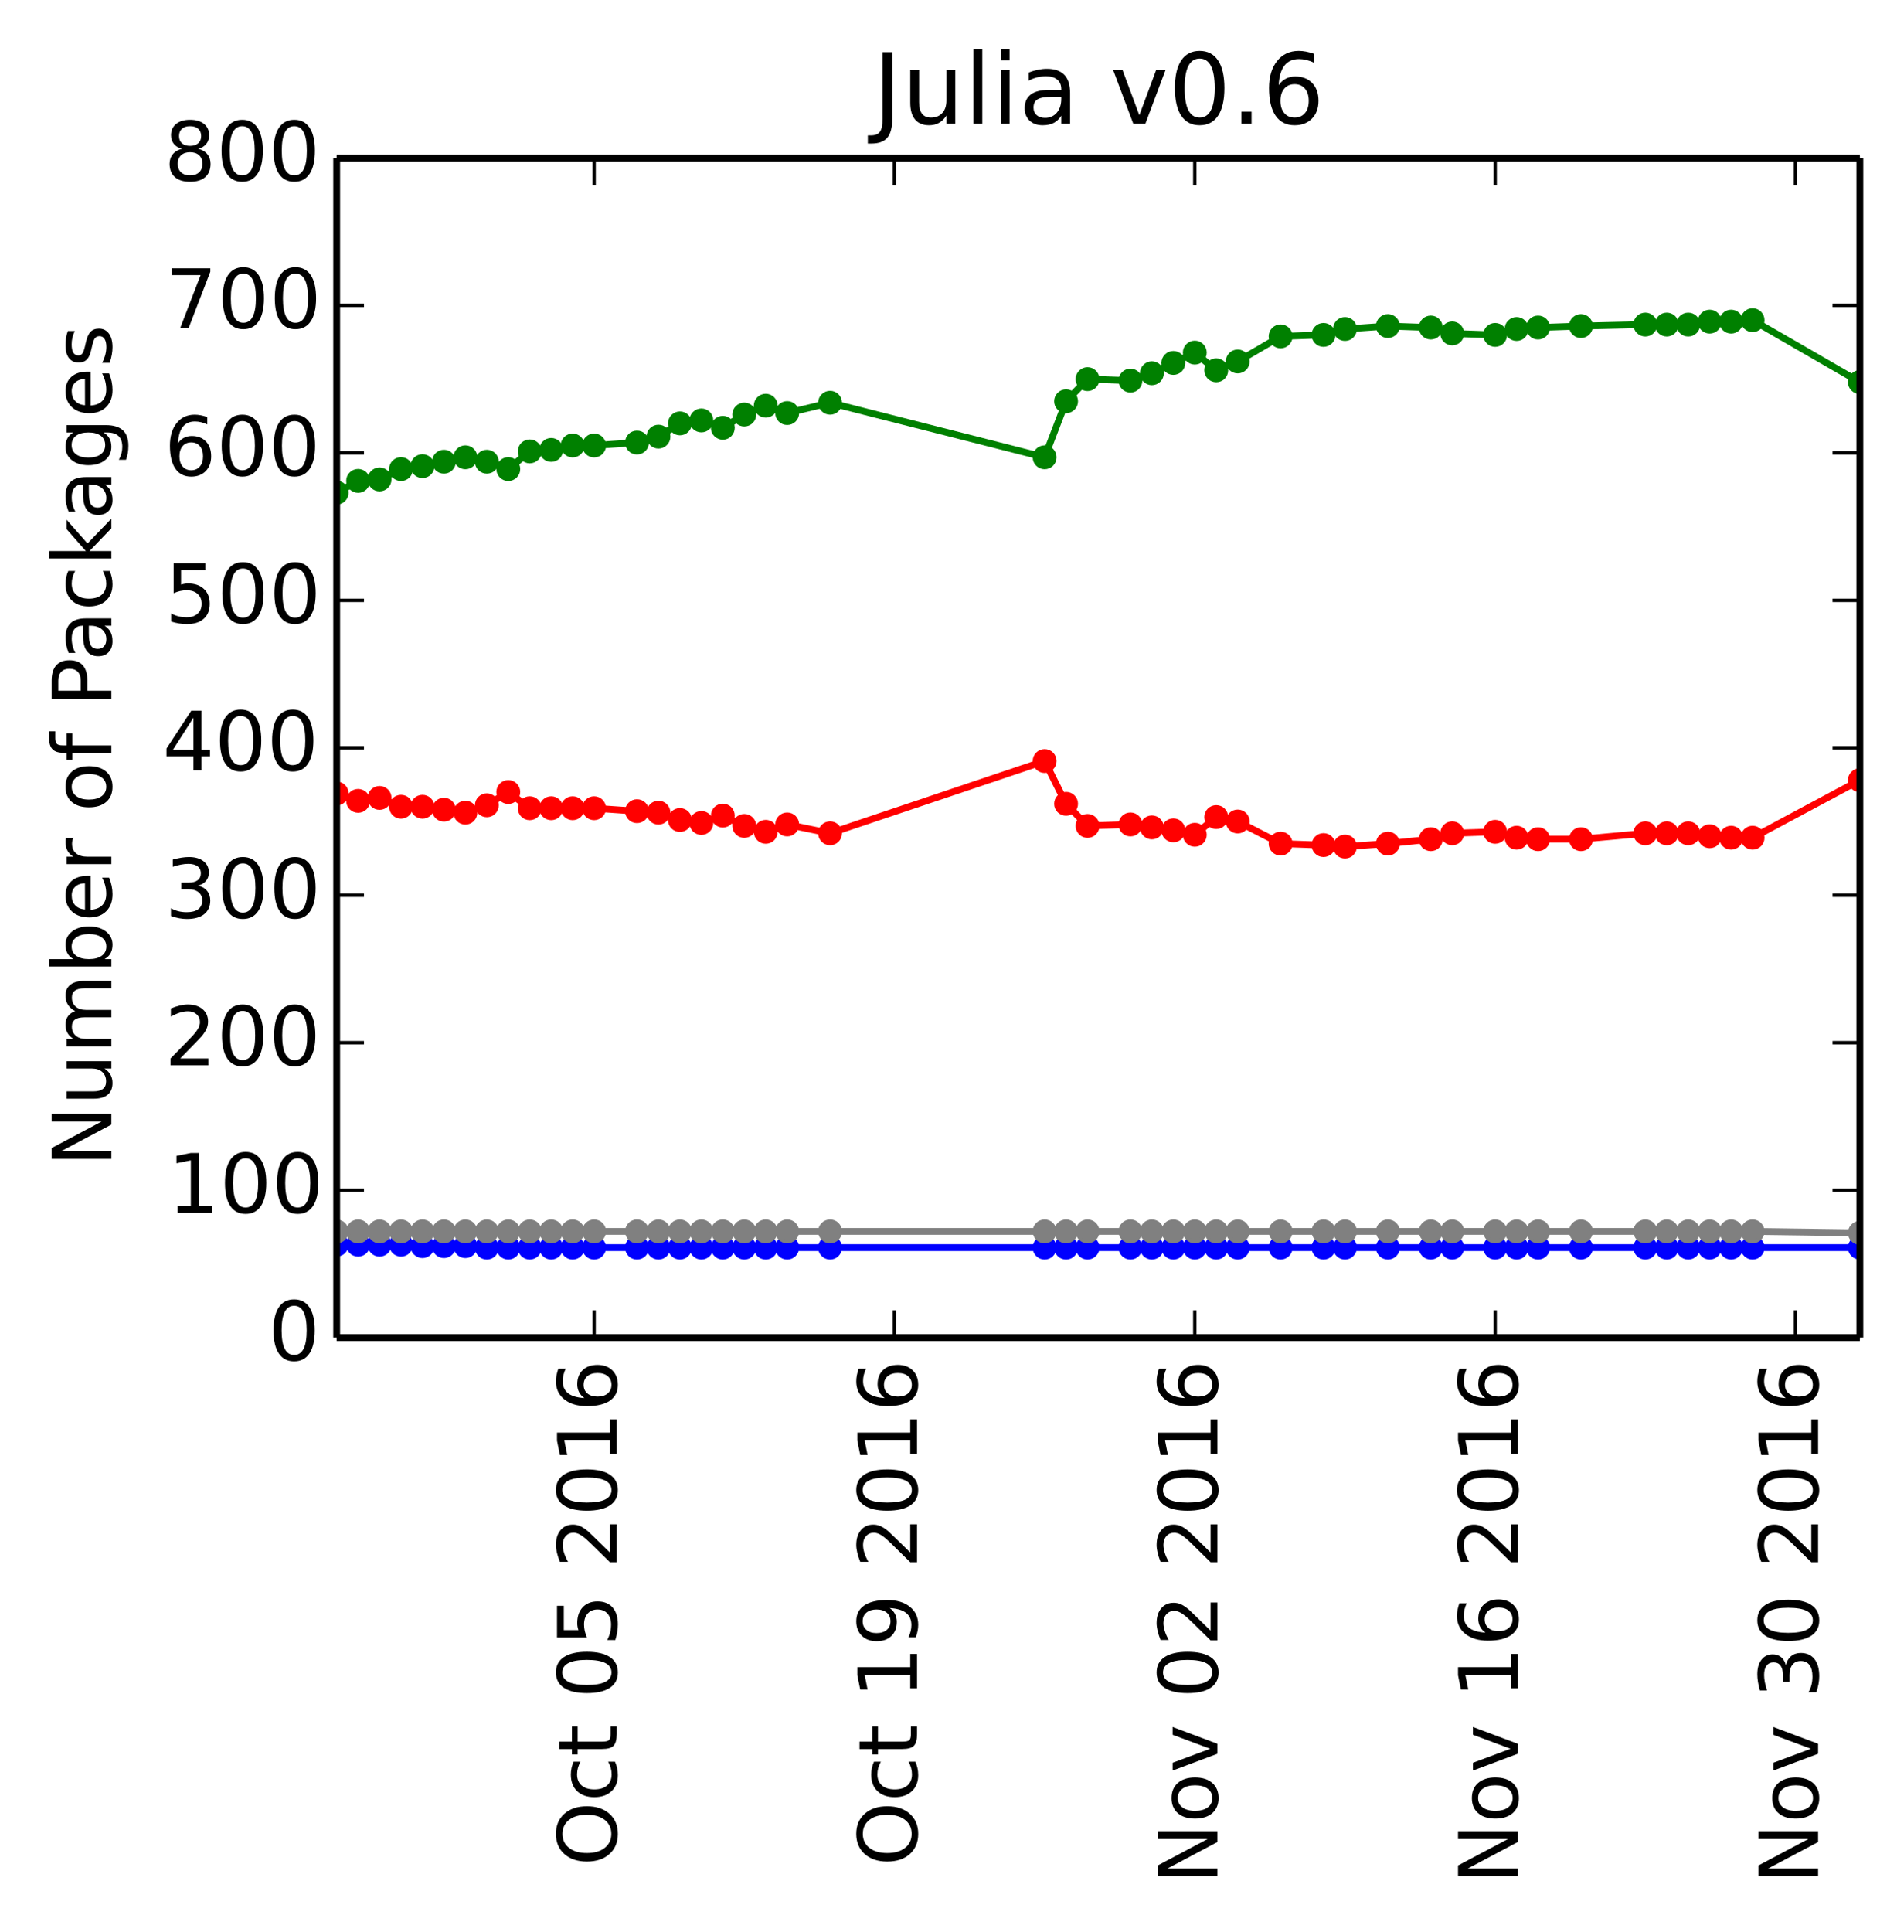 <?xml version="1.0" encoding="utf-8" standalone="no"?>
<!DOCTYPE svg PUBLIC "-//W3C//DTD SVG 1.1//EN"
  "http://www.w3.org/Graphics/SVG/1.1/DTD/svg11.dtd">
<!-- Created with matplotlib (http://matplotlib.org/) -->
<svg height="283pt" version="1.1" viewBox="0 0 279 283" width="279pt" xmlns="http://www.w3.org/2000/svg" xmlns:xlink="http://www.w3.org/1999/xlink">
 <defs>
  <style type="text/css">
*{stroke-linecap:butt;stroke-linejoin:round;}
  </style>
 </defs>
 <g id="figure_1">
  <g id="patch_1">
   <path d="
M0 283.246
L279.735 283.246
L279.735 0
L0 0
z
" style="fill:#ffffff;"/>
  </g>
  <g id="axes_1">
   <g id="patch_2">
    <path d="
M49.335 195.942
L272.535 195.942
L272.535 23.142
L49.335 23.142
z
" style="fill:#ffffff;"/>
   </g>
   <g id="line2d_1"/>
   <g id="line2d_2"/>
   <g id="line2d_3"/>
   <g id="line2d_4"/>
   <g id="line2d_5"/>
   <g id="line2d_6">
    <path clip-path="url(#pa554cd70c2)" d="
M272.535 55.974
L256.817 46.902
L253.673 47.118
L250.529 47.118
L247.386 47.55
L244.242 47.55
L241.098 47.55
L231.667 47.766
L225.38 47.982
L222.236 48.198
L219.093 49.062
L212.805 48.846
L209.662 47.982
L203.374 47.766
L197.087 48.198
L193.943 49.062
L187.656 49.278
L181.369 52.95
L178.225 54.246
L175.081 51.654
L171.938 53.166
L168.794 54.678
L165.65 55.758
L159.363 55.542
L156.22 58.782
L153.076 66.99
L121.639 58.998
L115.352 60.51
L112.208 59.43
L109.065 60.726
L105.921 62.67
L102.777 61.59
L99.634 62.022
L96.49 63.966
L93.346 64.83
L87.059 65.262
L83.915 65.262
L80.772 65.91
L77.628 66.126
L74.484 68.718
L71.341 67.638
L68.197 66.99
L65.053 67.638
L61.91 68.286
L58.766 68.718
L55.622 70.23
L52.479 70.446
L49.335 72.174" style="fill:none;stroke:#008000;stroke-linecap:square;"/>
    <defs>
     <path d="
M0 1.5
C0.398 1.5 0.779 1.342 1.061 1.061
C1.342 0.779 1.5 0.398 1.5 0
C1.5 -0.398 1.342 -0.779 1.061 -1.061
C0.779 -1.342 0.398 -1.5 0 -1.5
C-0.398 -1.5 -0.779 -1.342 -1.061 -1.061
C-1.342 -0.779 -1.5 -0.398 -1.5 0
C-1.5 0.398 -1.342 0.779 -1.061 1.061
C-0.779 1.342 -0.398 1.5 0 1.5
z
" id="mb0b177905e" style="stroke:#008000;stroke-width:0.5;"/>
    </defs>
    <g clip-path="url(#pa554cd70c2)">
     <use style="fill:#008000;stroke:#008000;stroke-width:0.5;" x="272.535" xlink:href="#mb0b177905e" y="55.974"/>
     <use style="fill:#008000;stroke:#008000;stroke-width:0.5;" x="256.817" xlink:href="#mb0b177905e" y="46.902"/>
     <use style="fill:#008000;stroke:#008000;stroke-width:0.5;" x="253.673" xlink:href="#mb0b177905e" y="47.118"/>
     <use style="fill:#008000;stroke:#008000;stroke-width:0.5;" x="250.529" xlink:href="#mb0b177905e" y="47.118"/>
     <use style="fill:#008000;stroke:#008000;stroke-width:0.5;" x="247.386" xlink:href="#mb0b177905e" y="47.55"/>
     <use style="fill:#008000;stroke:#008000;stroke-width:0.5;" x="244.242" xlink:href="#mb0b177905e" y="47.55"/>
     <use style="fill:#008000;stroke:#008000;stroke-width:0.5;" x="241.098" xlink:href="#mb0b177905e" y="47.55"/>
     <use style="fill:#008000;stroke:#008000;stroke-width:0.5;" x="231.667" xlink:href="#mb0b177905e" y="47.766"/>
     <use style="fill:#008000;stroke:#008000;stroke-width:0.5;" x="225.38" xlink:href="#mb0b177905e" y="47.982"/>
     <use style="fill:#008000;stroke:#008000;stroke-width:0.5;" x="222.236" xlink:href="#mb0b177905e" y="48.198"/>
     <use style="fill:#008000;stroke:#008000;stroke-width:0.5;" x="219.093" xlink:href="#mb0b177905e" y="49.062"/>
     <use style="fill:#008000;stroke:#008000;stroke-width:0.5;" x="212.805" xlink:href="#mb0b177905e" y="48.846"/>
     <use style="fill:#008000;stroke:#008000;stroke-width:0.5;" x="209.662" xlink:href="#mb0b177905e" y="47.982"/>
     <use style="fill:#008000;stroke:#008000;stroke-width:0.5;" x="203.374" xlink:href="#mb0b177905e" y="47.766"/>
     <use style="fill:#008000;stroke:#008000;stroke-width:0.5;" x="197.087" xlink:href="#mb0b177905e" y="48.198"/>
     <use style="fill:#008000;stroke:#008000;stroke-width:0.5;" x="193.943" xlink:href="#mb0b177905e" y="49.062"/>
     <use style="fill:#008000;stroke:#008000;stroke-width:0.5;" x="187.656" xlink:href="#mb0b177905e" y="49.278"/>
     <use style="fill:#008000;stroke:#008000;stroke-width:0.5;" x="181.369" xlink:href="#mb0b177905e" y="52.95"/>
     <use style="fill:#008000;stroke:#008000;stroke-width:0.5;" x="178.225" xlink:href="#mb0b177905e" y="54.246"/>
     <use style="fill:#008000;stroke:#008000;stroke-width:0.5;" x="175.081" xlink:href="#mb0b177905e" y="51.654"/>
     <use style="fill:#008000;stroke:#008000;stroke-width:0.5;" x="171.938" xlink:href="#mb0b177905e" y="53.166"/>
     <use style="fill:#008000;stroke:#008000;stroke-width:0.5;" x="168.794" xlink:href="#mb0b177905e" y="54.678"/>
     <use style="fill:#008000;stroke:#008000;stroke-width:0.5;" x="165.65" xlink:href="#mb0b177905e" y="55.758"/>
     <use style="fill:#008000;stroke:#008000;stroke-width:0.5;" x="159.363" xlink:href="#mb0b177905e" y="55.542"/>
     <use style="fill:#008000;stroke:#008000;stroke-width:0.5;" x="156.22" xlink:href="#mb0b177905e" y="58.782"/>
     <use style="fill:#008000;stroke:#008000;stroke-width:0.5;" x="153.076" xlink:href="#mb0b177905e" y="66.99"/>
     <use style="fill:#008000;stroke:#008000;stroke-width:0.5;" x="121.639" xlink:href="#mb0b177905e" y="58.998"/>
     <use style="fill:#008000;stroke:#008000;stroke-width:0.5;" x="115.352" xlink:href="#mb0b177905e" y="60.51"/>
     <use style="fill:#008000;stroke:#008000;stroke-width:0.5;" x="112.208" xlink:href="#mb0b177905e" y="59.43"/>
     <use style="fill:#008000;stroke:#008000;stroke-width:0.5;" x="109.065" xlink:href="#mb0b177905e" y="60.726"/>
     <use style="fill:#008000;stroke:#008000;stroke-width:0.5;" x="105.921" xlink:href="#mb0b177905e" y="62.67"/>
     <use style="fill:#008000;stroke:#008000;stroke-width:0.5;" x="102.777" xlink:href="#mb0b177905e" y="61.59"/>
     <use style="fill:#008000;stroke:#008000;stroke-width:0.5;" x="99.634" xlink:href="#mb0b177905e" y="62.022"/>
     <use style="fill:#008000;stroke:#008000;stroke-width:0.5;" x="96.49" xlink:href="#mb0b177905e" y="63.966"/>
     <use style="fill:#008000;stroke:#008000;stroke-width:0.5;" x="93.346" xlink:href="#mb0b177905e" y="64.83"/>
     <use style="fill:#008000;stroke:#008000;stroke-width:0.5;" x="87.059" xlink:href="#mb0b177905e" y="65.262"/>
     <use style="fill:#008000;stroke:#008000;stroke-width:0.5;" x="83.915" xlink:href="#mb0b177905e" y="65.262"/>
     <use style="fill:#008000;stroke:#008000;stroke-width:0.5;" x="80.772" xlink:href="#mb0b177905e" y="65.91"/>
     <use style="fill:#008000;stroke:#008000;stroke-width:0.5;" x="77.628" xlink:href="#mb0b177905e" y="66.126"/>
     <use style="fill:#008000;stroke:#008000;stroke-width:0.5;" x="74.484" xlink:href="#mb0b177905e" y="68.718"/>
     <use style="fill:#008000;stroke:#008000;stroke-width:0.5;" x="71.341" xlink:href="#mb0b177905e" y="67.638"/>
     <use style="fill:#008000;stroke:#008000;stroke-width:0.5;" x="68.197" xlink:href="#mb0b177905e" y="66.99"/>
     <use style="fill:#008000;stroke:#008000;stroke-width:0.5;" x="65.053" xlink:href="#mb0b177905e" y="67.638"/>
     <use style="fill:#008000;stroke:#008000;stroke-width:0.5;" x="61.91" xlink:href="#mb0b177905e" y="68.286"/>
     <use style="fill:#008000;stroke:#008000;stroke-width:0.5;" x="58.766" xlink:href="#mb0b177905e" y="68.718"/>
     <use style="fill:#008000;stroke:#008000;stroke-width:0.5;" x="55.622" xlink:href="#mb0b177905e" y="70.23"/>
     <use style="fill:#008000;stroke:#008000;stroke-width:0.5;" x="52.479" xlink:href="#mb0b177905e" y="70.446"/>
     <use style="fill:#008000;stroke:#008000;stroke-width:0.5;" x="49.335" xlink:href="#mb0b177905e" y="72.174"/>
    </g>
   </g>
   <g id="line2d_7">
    <path clip-path="url(#pa554cd70c2)" d="
M272.535 114.294
L256.817 122.718
L253.673 122.718
L250.529 122.502
L247.386 122.07
L244.242 122.07
L241.098 122.07
L231.667 122.934
L225.38 122.934
L222.236 122.718
L219.093 121.854
L212.805 122.07
L209.662 122.934
L203.374 123.582
L197.087 124.014
L193.943 123.798
L187.656 123.582
L181.369 120.342
L178.225 119.694
L175.081 122.286
L171.938 121.638
L168.794 121.206
L165.65 120.774
L159.363 120.99
L156.22 117.75
L153.076 111.486
L121.639 122.07
L115.352 120.774
L112.208 121.854
L109.065 120.99
L105.921 119.478
L102.777 120.558
L99.634 120.126
L96.49 119.046
L93.346 118.83
L87.059 118.398
L83.915 118.398
L80.772 118.398
L77.628 118.398
L74.484 116.022
L71.341 117.966
L68.197 119.046
L65.053 118.614
L61.91 118.182
L58.766 118.182
L55.622 116.886
L52.479 117.318
L49.335 116.238" style="fill:none;stroke:#ff0000;stroke-linecap:square;"/>
    <defs>
     <path d="
M0 1.5
C0.398 1.5 0.779 1.342 1.061 1.061
C1.342 0.779 1.5 0.398 1.5 0
C1.5 -0.398 1.342 -0.779 1.061 -1.061
C0.779 -1.342 0.398 -1.5 0 -1.5
C-0.398 -1.5 -0.779 -1.342 -1.061 -1.061
C-1.342 -0.779 -1.5 -0.398 -1.5 0
C-1.5 0.398 -1.342 0.779 -1.061 1.061
C-0.779 1.342 -0.398 1.5 0 1.5
z
" id="ma07bdd5909" style="stroke:#ff0000;stroke-width:0.5;"/>
    </defs>
    <g clip-path="url(#pa554cd70c2)">
     <use style="fill:#ff0000;stroke:#ff0000;stroke-width:0.5;" x="272.535" xlink:href="#ma07bdd5909" y="114.294"/>
     <use style="fill:#ff0000;stroke:#ff0000;stroke-width:0.5;" x="256.817" xlink:href="#ma07bdd5909" y="122.718"/>
     <use style="fill:#ff0000;stroke:#ff0000;stroke-width:0.5;" x="253.673" xlink:href="#ma07bdd5909" y="122.718"/>
     <use style="fill:#ff0000;stroke:#ff0000;stroke-width:0.5;" x="250.529" xlink:href="#ma07bdd5909" y="122.502"/>
     <use style="fill:#ff0000;stroke:#ff0000;stroke-width:0.5;" x="247.386" xlink:href="#ma07bdd5909" y="122.07"/>
     <use style="fill:#ff0000;stroke:#ff0000;stroke-width:0.5;" x="244.242" xlink:href="#ma07bdd5909" y="122.07"/>
     <use style="fill:#ff0000;stroke:#ff0000;stroke-width:0.5;" x="241.098" xlink:href="#ma07bdd5909" y="122.07"/>
     <use style="fill:#ff0000;stroke:#ff0000;stroke-width:0.5;" x="231.667" xlink:href="#ma07bdd5909" y="122.934"/>
     <use style="fill:#ff0000;stroke:#ff0000;stroke-width:0.5;" x="225.38" xlink:href="#ma07bdd5909" y="122.934"/>
     <use style="fill:#ff0000;stroke:#ff0000;stroke-width:0.5;" x="222.236" xlink:href="#ma07bdd5909" y="122.718"/>
     <use style="fill:#ff0000;stroke:#ff0000;stroke-width:0.5;" x="219.093" xlink:href="#ma07bdd5909" y="121.854"/>
     <use style="fill:#ff0000;stroke:#ff0000;stroke-width:0.5;" x="212.805" xlink:href="#ma07bdd5909" y="122.07"/>
     <use style="fill:#ff0000;stroke:#ff0000;stroke-width:0.5;" x="209.662" xlink:href="#ma07bdd5909" y="122.934"/>
     <use style="fill:#ff0000;stroke:#ff0000;stroke-width:0.5;" x="203.374" xlink:href="#ma07bdd5909" y="123.582"/>
     <use style="fill:#ff0000;stroke:#ff0000;stroke-width:0.5;" x="197.087" xlink:href="#ma07bdd5909" y="124.014"/>
     <use style="fill:#ff0000;stroke:#ff0000;stroke-width:0.5;" x="193.943" xlink:href="#ma07bdd5909" y="123.798"/>
     <use style="fill:#ff0000;stroke:#ff0000;stroke-width:0.5;" x="187.656" xlink:href="#ma07bdd5909" y="123.582"/>
     <use style="fill:#ff0000;stroke:#ff0000;stroke-width:0.5;" x="181.369" xlink:href="#ma07bdd5909" y="120.342"/>
     <use style="fill:#ff0000;stroke:#ff0000;stroke-width:0.5;" x="178.225" xlink:href="#ma07bdd5909" y="119.694"/>
     <use style="fill:#ff0000;stroke:#ff0000;stroke-width:0.5;" x="175.081" xlink:href="#ma07bdd5909" y="122.286"/>
     <use style="fill:#ff0000;stroke:#ff0000;stroke-width:0.5;" x="171.938" xlink:href="#ma07bdd5909" y="121.638"/>
     <use style="fill:#ff0000;stroke:#ff0000;stroke-width:0.5;" x="168.794" xlink:href="#ma07bdd5909" y="121.206"/>
     <use style="fill:#ff0000;stroke:#ff0000;stroke-width:0.5;" x="165.65" xlink:href="#ma07bdd5909" y="120.774"/>
     <use style="fill:#ff0000;stroke:#ff0000;stroke-width:0.5;" x="159.363" xlink:href="#ma07bdd5909" y="120.99"/>
     <use style="fill:#ff0000;stroke:#ff0000;stroke-width:0.5;" x="156.22" xlink:href="#ma07bdd5909" y="117.75"/>
     <use style="fill:#ff0000;stroke:#ff0000;stroke-width:0.5;" x="153.076" xlink:href="#ma07bdd5909" y="111.486"/>
     <use style="fill:#ff0000;stroke:#ff0000;stroke-width:0.5;" x="121.639" xlink:href="#ma07bdd5909" y="122.07"/>
     <use style="fill:#ff0000;stroke:#ff0000;stroke-width:0.5;" x="115.352" xlink:href="#ma07bdd5909" y="120.774"/>
     <use style="fill:#ff0000;stroke:#ff0000;stroke-width:0.5;" x="112.208" xlink:href="#ma07bdd5909" y="121.854"/>
     <use style="fill:#ff0000;stroke:#ff0000;stroke-width:0.5;" x="109.065" xlink:href="#ma07bdd5909" y="120.99"/>
     <use style="fill:#ff0000;stroke:#ff0000;stroke-width:0.5;" x="105.921" xlink:href="#ma07bdd5909" y="119.478"/>
     <use style="fill:#ff0000;stroke:#ff0000;stroke-width:0.5;" x="102.777" xlink:href="#ma07bdd5909" y="120.558"/>
     <use style="fill:#ff0000;stroke:#ff0000;stroke-width:0.5;" x="99.634" xlink:href="#ma07bdd5909" y="120.126"/>
     <use style="fill:#ff0000;stroke:#ff0000;stroke-width:0.5;" x="96.49" xlink:href="#ma07bdd5909" y="119.046"/>
     <use style="fill:#ff0000;stroke:#ff0000;stroke-width:0.5;" x="93.346" xlink:href="#ma07bdd5909" y="118.83"/>
     <use style="fill:#ff0000;stroke:#ff0000;stroke-width:0.5;" x="87.059" xlink:href="#ma07bdd5909" y="118.398"/>
     <use style="fill:#ff0000;stroke:#ff0000;stroke-width:0.5;" x="83.915" xlink:href="#ma07bdd5909" y="118.398"/>
     <use style="fill:#ff0000;stroke:#ff0000;stroke-width:0.5;" x="80.772" xlink:href="#ma07bdd5909" y="118.398"/>
     <use style="fill:#ff0000;stroke:#ff0000;stroke-width:0.5;" x="77.628" xlink:href="#ma07bdd5909" y="118.398"/>
     <use style="fill:#ff0000;stroke:#ff0000;stroke-width:0.5;" x="74.484" xlink:href="#ma07bdd5909" y="116.022"/>
     <use style="fill:#ff0000;stroke:#ff0000;stroke-width:0.5;" x="71.341" xlink:href="#ma07bdd5909" y="117.966"/>
     <use style="fill:#ff0000;stroke:#ff0000;stroke-width:0.5;" x="68.197" xlink:href="#ma07bdd5909" y="119.046"/>
     <use style="fill:#ff0000;stroke:#ff0000;stroke-width:0.5;" x="65.053" xlink:href="#ma07bdd5909" y="118.614"/>
     <use style="fill:#ff0000;stroke:#ff0000;stroke-width:0.5;" x="61.91" xlink:href="#ma07bdd5909" y="118.182"/>
     <use style="fill:#ff0000;stroke:#ff0000;stroke-width:0.5;" x="58.766" xlink:href="#ma07bdd5909" y="118.182"/>
     <use style="fill:#ff0000;stroke:#ff0000;stroke-width:0.5;" x="55.622" xlink:href="#ma07bdd5909" y="116.886"/>
     <use style="fill:#ff0000;stroke:#ff0000;stroke-width:0.5;" x="52.479" xlink:href="#ma07bdd5909" y="117.318"/>
     <use style="fill:#ff0000;stroke:#ff0000;stroke-width:0.5;" x="49.335" xlink:href="#ma07bdd5909" y="116.238"/>
    </g>
   </g>
   <g id="line2d_8">
    <path clip-path="url(#pa554cd70c2)" d="
M272.535 182.766
L256.817 182.766
L253.673 182.766
L250.529 182.766
L247.386 182.766
L244.242 182.766
L241.098 182.766
L231.667 182.766
L225.38 182.766
L222.236 182.766
L219.093 182.766
L212.805 182.766
L209.662 182.766
L203.374 182.766
L197.087 182.766
L193.943 182.766
L187.656 182.766
L181.369 182.766
L178.225 182.766
L175.081 182.766
L171.938 182.766
L168.794 182.766
L165.65 182.766
L159.363 182.766
L156.22 182.766
L153.076 182.766
L121.639 182.766
L115.352 182.766
L112.208 182.766
L109.065 182.766
L105.921 182.766
L102.777 182.766
L99.634 182.766
L96.49 182.766
L93.346 182.766
L87.059 182.766
L83.915 182.766
L80.772 182.766
L77.628 182.766
L74.484 182.766
L71.341 182.766
L68.197 182.55
L65.053 182.55
L61.91 182.55
L58.766 182.334
L55.622 182.334
L52.479 182.334
L49.335 182.334" style="fill:none;stroke:#0000ff;stroke-linecap:square;"/>
    <defs>
     <path d="
M0 1.5
C0.398 1.5 0.779 1.342 1.061 1.061
C1.342 0.779 1.5 0.398 1.5 0
C1.5 -0.398 1.342 -0.779 1.061 -1.061
C0.779 -1.342 0.398 -1.5 0 -1.5
C-0.398 -1.5 -0.779 -1.342 -1.061 -1.061
C-1.342 -0.779 -1.5 -0.398 -1.5 0
C-1.5 0.398 -1.342 0.779 -1.061 1.061
C-0.779 1.342 -0.398 1.5 0 1.5
z
" id="m76a7ce5b4a" style="stroke:#0000ff;stroke-width:0.5;"/>
    </defs>
    <g clip-path="url(#pa554cd70c2)">
     <use style="fill:#0000ff;stroke:#0000ff;stroke-width:0.5;" x="272.535" xlink:href="#m76a7ce5b4a" y="182.766"/>
     <use style="fill:#0000ff;stroke:#0000ff;stroke-width:0.5;" x="256.817" xlink:href="#m76a7ce5b4a" y="182.766"/>
     <use style="fill:#0000ff;stroke:#0000ff;stroke-width:0.5;" x="253.673" xlink:href="#m76a7ce5b4a" y="182.766"/>
     <use style="fill:#0000ff;stroke:#0000ff;stroke-width:0.5;" x="250.529" xlink:href="#m76a7ce5b4a" y="182.766"/>
     <use style="fill:#0000ff;stroke:#0000ff;stroke-width:0.5;" x="247.386" xlink:href="#m76a7ce5b4a" y="182.766"/>
     <use style="fill:#0000ff;stroke:#0000ff;stroke-width:0.5;" x="244.242" xlink:href="#m76a7ce5b4a" y="182.766"/>
     <use style="fill:#0000ff;stroke:#0000ff;stroke-width:0.5;" x="241.098" xlink:href="#m76a7ce5b4a" y="182.766"/>
     <use style="fill:#0000ff;stroke:#0000ff;stroke-width:0.5;" x="231.667" xlink:href="#m76a7ce5b4a" y="182.766"/>
     <use style="fill:#0000ff;stroke:#0000ff;stroke-width:0.5;" x="225.38" xlink:href="#m76a7ce5b4a" y="182.766"/>
     <use style="fill:#0000ff;stroke:#0000ff;stroke-width:0.5;" x="222.236" xlink:href="#m76a7ce5b4a" y="182.766"/>
     <use style="fill:#0000ff;stroke:#0000ff;stroke-width:0.5;" x="219.093" xlink:href="#m76a7ce5b4a" y="182.766"/>
     <use style="fill:#0000ff;stroke:#0000ff;stroke-width:0.5;" x="212.805" xlink:href="#m76a7ce5b4a" y="182.766"/>
     <use style="fill:#0000ff;stroke:#0000ff;stroke-width:0.5;" x="209.662" xlink:href="#m76a7ce5b4a" y="182.766"/>
     <use style="fill:#0000ff;stroke:#0000ff;stroke-width:0.5;" x="203.374" xlink:href="#m76a7ce5b4a" y="182.766"/>
     <use style="fill:#0000ff;stroke:#0000ff;stroke-width:0.5;" x="197.087" xlink:href="#m76a7ce5b4a" y="182.766"/>
     <use style="fill:#0000ff;stroke:#0000ff;stroke-width:0.5;" x="193.943" xlink:href="#m76a7ce5b4a" y="182.766"/>
     <use style="fill:#0000ff;stroke:#0000ff;stroke-width:0.5;" x="187.656" xlink:href="#m76a7ce5b4a" y="182.766"/>
     <use style="fill:#0000ff;stroke:#0000ff;stroke-width:0.5;" x="181.369" xlink:href="#m76a7ce5b4a" y="182.766"/>
     <use style="fill:#0000ff;stroke:#0000ff;stroke-width:0.5;" x="178.225" xlink:href="#m76a7ce5b4a" y="182.766"/>
     <use style="fill:#0000ff;stroke:#0000ff;stroke-width:0.5;" x="175.081" xlink:href="#m76a7ce5b4a" y="182.766"/>
     <use style="fill:#0000ff;stroke:#0000ff;stroke-width:0.5;" x="171.938" xlink:href="#m76a7ce5b4a" y="182.766"/>
     <use style="fill:#0000ff;stroke:#0000ff;stroke-width:0.5;" x="168.794" xlink:href="#m76a7ce5b4a" y="182.766"/>
     <use style="fill:#0000ff;stroke:#0000ff;stroke-width:0.5;" x="165.65" xlink:href="#m76a7ce5b4a" y="182.766"/>
     <use style="fill:#0000ff;stroke:#0000ff;stroke-width:0.5;" x="159.363" xlink:href="#m76a7ce5b4a" y="182.766"/>
     <use style="fill:#0000ff;stroke:#0000ff;stroke-width:0.5;" x="156.22" xlink:href="#m76a7ce5b4a" y="182.766"/>
     <use style="fill:#0000ff;stroke:#0000ff;stroke-width:0.5;" x="153.076" xlink:href="#m76a7ce5b4a" y="182.766"/>
     <use style="fill:#0000ff;stroke:#0000ff;stroke-width:0.5;" x="121.639" xlink:href="#m76a7ce5b4a" y="182.766"/>
     <use style="fill:#0000ff;stroke:#0000ff;stroke-width:0.5;" x="115.352" xlink:href="#m76a7ce5b4a" y="182.766"/>
     <use style="fill:#0000ff;stroke:#0000ff;stroke-width:0.5;" x="112.208" xlink:href="#m76a7ce5b4a" y="182.766"/>
     <use style="fill:#0000ff;stroke:#0000ff;stroke-width:0.5;" x="109.065" xlink:href="#m76a7ce5b4a" y="182.766"/>
     <use style="fill:#0000ff;stroke:#0000ff;stroke-width:0.5;" x="105.921" xlink:href="#m76a7ce5b4a" y="182.766"/>
     <use style="fill:#0000ff;stroke:#0000ff;stroke-width:0.5;" x="102.777" xlink:href="#m76a7ce5b4a" y="182.766"/>
     <use style="fill:#0000ff;stroke:#0000ff;stroke-width:0.5;" x="99.634" xlink:href="#m76a7ce5b4a" y="182.766"/>
     <use style="fill:#0000ff;stroke:#0000ff;stroke-width:0.5;" x="96.49" xlink:href="#m76a7ce5b4a" y="182.766"/>
     <use style="fill:#0000ff;stroke:#0000ff;stroke-width:0.5;" x="93.346" xlink:href="#m76a7ce5b4a" y="182.766"/>
     <use style="fill:#0000ff;stroke:#0000ff;stroke-width:0.5;" x="87.059" xlink:href="#m76a7ce5b4a" y="182.766"/>
     <use style="fill:#0000ff;stroke:#0000ff;stroke-width:0.5;" x="83.915" xlink:href="#m76a7ce5b4a" y="182.766"/>
     <use style="fill:#0000ff;stroke:#0000ff;stroke-width:0.5;" x="80.772" xlink:href="#m76a7ce5b4a" y="182.766"/>
     <use style="fill:#0000ff;stroke:#0000ff;stroke-width:0.5;" x="77.628" xlink:href="#m76a7ce5b4a" y="182.766"/>
     <use style="fill:#0000ff;stroke:#0000ff;stroke-width:0.5;" x="74.484" xlink:href="#m76a7ce5b4a" y="182.766"/>
     <use style="fill:#0000ff;stroke:#0000ff;stroke-width:0.5;" x="71.341" xlink:href="#m76a7ce5b4a" y="182.766"/>
     <use style="fill:#0000ff;stroke:#0000ff;stroke-width:0.5;" x="68.197" xlink:href="#m76a7ce5b4a" y="182.55"/>
     <use style="fill:#0000ff;stroke:#0000ff;stroke-width:0.5;" x="65.053" xlink:href="#m76a7ce5b4a" y="182.55"/>
     <use style="fill:#0000ff;stroke:#0000ff;stroke-width:0.5;" x="61.91" xlink:href="#m76a7ce5b4a" y="182.55"/>
     <use style="fill:#0000ff;stroke:#0000ff;stroke-width:0.5;" x="58.766" xlink:href="#m76a7ce5b4a" y="182.334"/>
     <use style="fill:#0000ff;stroke:#0000ff;stroke-width:0.5;" x="55.622" xlink:href="#m76a7ce5b4a" y="182.334"/>
     <use style="fill:#0000ff;stroke:#0000ff;stroke-width:0.5;" x="52.479" xlink:href="#m76a7ce5b4a" y="182.334"/>
     <use style="fill:#0000ff;stroke:#0000ff;stroke-width:0.5;" x="49.335" xlink:href="#m76a7ce5b4a" y="182.334"/>
    </g>
   </g>
   <g id="line2d_9">
    <path clip-path="url(#pa554cd70c2)" d="
M272.535 180.606
L256.817 180.39
L253.673 180.39
L250.529 180.39
L247.386 180.39
L244.242 180.39
L241.098 180.39
L231.667 180.39
L225.38 180.39
L222.236 180.39
L219.093 180.39
L212.805 180.39
L209.662 180.39
L203.374 180.39
L197.087 180.39
L193.943 180.39
L187.656 180.39
L181.369 180.39
L178.225 180.39
L175.081 180.39
L171.938 180.39
L168.794 180.39
L165.65 180.39
L159.363 180.39
L156.22 180.39
L153.076 180.39
L121.639 180.39
L115.352 180.39
L112.208 180.39
L109.065 180.39
L105.921 180.39
L102.777 180.39
L99.634 180.39
L96.49 180.39
L93.346 180.39
L87.059 180.39
L83.915 180.39
L80.772 180.39
L77.628 180.39
L74.484 180.39
L71.341 180.39
L68.197 180.39
L65.053 180.39
L61.91 180.39
L58.766 180.39
L55.622 180.39
L52.479 180.39
L49.335 180.39" style="fill:none;stroke:#808080;stroke-linecap:square;"/>
    <defs>
     <path d="
M0 1.5
C0.398 1.5 0.779 1.342 1.061 1.061
C1.342 0.779 1.5 0.398 1.5 0
C1.5 -0.398 1.342 -0.779 1.061 -1.061
C0.779 -1.342 0.398 -1.5 0 -1.5
C-0.398 -1.5 -0.779 -1.342 -1.061 -1.061
C-1.342 -0.779 -1.5 -0.398 -1.5 0
C-1.5 0.398 -1.342 0.779 -1.061 1.061
C-0.779 1.342 -0.398 1.5 0 1.5
z
" id="m008e8825d0" style="stroke:#808080;stroke-width:0.5;"/>
    </defs>
    <g clip-path="url(#pa554cd70c2)">
     <use style="fill:#808080;stroke:#808080;stroke-width:0.5;" x="272.535" xlink:href="#m008e8825d0" y="180.606"/>
     <use style="fill:#808080;stroke:#808080;stroke-width:0.5;" x="256.817" xlink:href="#m008e8825d0" y="180.39"/>
     <use style="fill:#808080;stroke:#808080;stroke-width:0.5;" x="253.673" xlink:href="#m008e8825d0" y="180.39"/>
     <use style="fill:#808080;stroke:#808080;stroke-width:0.5;" x="250.529" xlink:href="#m008e8825d0" y="180.39"/>
     <use style="fill:#808080;stroke:#808080;stroke-width:0.5;" x="247.386" xlink:href="#m008e8825d0" y="180.39"/>
     <use style="fill:#808080;stroke:#808080;stroke-width:0.5;" x="244.242" xlink:href="#m008e8825d0" y="180.39"/>
     <use style="fill:#808080;stroke:#808080;stroke-width:0.5;" x="241.098" xlink:href="#m008e8825d0" y="180.39"/>
     <use style="fill:#808080;stroke:#808080;stroke-width:0.5;" x="231.667" xlink:href="#m008e8825d0" y="180.39"/>
     <use style="fill:#808080;stroke:#808080;stroke-width:0.5;" x="225.38" xlink:href="#m008e8825d0" y="180.39"/>
     <use style="fill:#808080;stroke:#808080;stroke-width:0.5;" x="222.236" xlink:href="#m008e8825d0" y="180.39"/>
     <use style="fill:#808080;stroke:#808080;stroke-width:0.5;" x="219.093" xlink:href="#m008e8825d0" y="180.39"/>
     <use style="fill:#808080;stroke:#808080;stroke-width:0.5;" x="212.805" xlink:href="#m008e8825d0" y="180.39"/>
     <use style="fill:#808080;stroke:#808080;stroke-width:0.5;" x="209.662" xlink:href="#m008e8825d0" y="180.39"/>
     <use style="fill:#808080;stroke:#808080;stroke-width:0.5;" x="203.374" xlink:href="#m008e8825d0" y="180.39"/>
     <use style="fill:#808080;stroke:#808080;stroke-width:0.5;" x="197.087" xlink:href="#m008e8825d0" y="180.39"/>
     <use style="fill:#808080;stroke:#808080;stroke-width:0.5;" x="193.943" xlink:href="#m008e8825d0" y="180.39"/>
     <use style="fill:#808080;stroke:#808080;stroke-width:0.5;" x="187.656" xlink:href="#m008e8825d0" y="180.39"/>
     <use style="fill:#808080;stroke:#808080;stroke-width:0.5;" x="181.369" xlink:href="#m008e8825d0" y="180.39"/>
     <use style="fill:#808080;stroke:#808080;stroke-width:0.5;" x="178.225" xlink:href="#m008e8825d0" y="180.39"/>
     <use style="fill:#808080;stroke:#808080;stroke-width:0.5;" x="175.081" xlink:href="#m008e8825d0" y="180.39"/>
     <use style="fill:#808080;stroke:#808080;stroke-width:0.5;" x="171.938" xlink:href="#m008e8825d0" y="180.39"/>
     <use style="fill:#808080;stroke:#808080;stroke-width:0.5;" x="168.794" xlink:href="#m008e8825d0" y="180.39"/>
     <use style="fill:#808080;stroke:#808080;stroke-width:0.5;" x="165.65" xlink:href="#m008e8825d0" y="180.39"/>
     <use style="fill:#808080;stroke:#808080;stroke-width:0.5;" x="159.363" xlink:href="#m008e8825d0" y="180.39"/>
     <use style="fill:#808080;stroke:#808080;stroke-width:0.5;" x="156.22" xlink:href="#m008e8825d0" y="180.39"/>
     <use style="fill:#808080;stroke:#808080;stroke-width:0.5;" x="153.076" xlink:href="#m008e8825d0" y="180.39"/>
     <use style="fill:#808080;stroke:#808080;stroke-width:0.5;" x="121.639" xlink:href="#m008e8825d0" y="180.39"/>
     <use style="fill:#808080;stroke:#808080;stroke-width:0.5;" x="115.352" xlink:href="#m008e8825d0" y="180.39"/>
     <use style="fill:#808080;stroke:#808080;stroke-width:0.5;" x="112.208" xlink:href="#m008e8825d0" y="180.39"/>
     <use style="fill:#808080;stroke:#808080;stroke-width:0.5;" x="109.065" xlink:href="#m008e8825d0" y="180.39"/>
     <use style="fill:#808080;stroke:#808080;stroke-width:0.5;" x="105.921" xlink:href="#m008e8825d0" y="180.39"/>
     <use style="fill:#808080;stroke:#808080;stroke-width:0.5;" x="102.777" xlink:href="#m008e8825d0" y="180.39"/>
     <use style="fill:#808080;stroke:#808080;stroke-width:0.5;" x="99.634" xlink:href="#m008e8825d0" y="180.39"/>
     <use style="fill:#808080;stroke:#808080;stroke-width:0.5;" x="96.49" xlink:href="#m008e8825d0" y="180.39"/>
     <use style="fill:#808080;stroke:#808080;stroke-width:0.5;" x="93.346" xlink:href="#m008e8825d0" y="180.39"/>
     <use style="fill:#808080;stroke:#808080;stroke-width:0.5;" x="87.059" xlink:href="#m008e8825d0" y="180.39"/>
     <use style="fill:#808080;stroke:#808080;stroke-width:0.5;" x="83.915" xlink:href="#m008e8825d0" y="180.39"/>
     <use style="fill:#808080;stroke:#808080;stroke-width:0.5;" x="80.772" xlink:href="#m008e8825d0" y="180.39"/>
     <use style="fill:#808080;stroke:#808080;stroke-width:0.5;" x="77.628" xlink:href="#m008e8825d0" y="180.39"/>
     <use style="fill:#808080;stroke:#808080;stroke-width:0.5;" x="74.484" xlink:href="#m008e8825d0" y="180.39"/>
     <use style="fill:#808080;stroke:#808080;stroke-width:0.5;" x="71.341" xlink:href="#m008e8825d0" y="180.39"/>
     <use style="fill:#808080;stroke:#808080;stroke-width:0.5;" x="68.197" xlink:href="#m008e8825d0" y="180.39"/>
     <use style="fill:#808080;stroke:#808080;stroke-width:0.5;" x="65.053" xlink:href="#m008e8825d0" y="180.39"/>
     <use style="fill:#808080;stroke:#808080;stroke-width:0.5;" x="61.91" xlink:href="#m008e8825d0" y="180.39"/>
     <use style="fill:#808080;stroke:#808080;stroke-width:0.5;" x="58.766" xlink:href="#m008e8825d0" y="180.39"/>
     <use style="fill:#808080;stroke:#808080;stroke-width:0.5;" x="55.622" xlink:href="#m008e8825d0" y="180.39"/>
     <use style="fill:#808080;stroke:#808080;stroke-width:0.5;" x="52.479" xlink:href="#m008e8825d0" y="180.39"/>
     <use style="fill:#808080;stroke:#808080;stroke-width:0.5;" x="49.335" xlink:href="#m008e8825d0" y="180.39"/>
    </g>
   </g>
   <g id="matplotlib.axis_1">
    <g id="xtick_1">
     <g id="line2d_10">
      <defs>
       <path d="
M0 0
L0 -4" id="m93b0483c22" style="stroke:#000000;stroke-width:0.5;"/>
      </defs>
      <g>
       <use style="stroke:#000000;stroke-width:0.5;" x="87.059" xlink:href="#m93b0483c22" y="195.942"/>
      </g>
     </g>
     <g id="line2d_11">
      <defs>
       <path d="
M0 0
L0 4" id="m741efc42ff" style="stroke:#000000;stroke-width:0.5;"/>
      </defs>
      <g>
       <use style="stroke:#000000;stroke-width:0.5;" x="87.059" xlink:href="#m741efc42ff" y="23.142"/>
      </g>
     </g>
     <g id="text_1">
      <!-- Oct 05 2016 -->
      <defs>
       <path d="
M39.406 66.219
Q28.656 66.219 22.328 58.203
Q16.016 50.203 16.016 36.375
Q16.016 22.609 22.328 14.594
Q28.656 6.594 39.406 6.594
Q50.141 6.594 56.422 14.594
Q62.703 22.609 62.703 36.375
Q62.703 50.203 56.422 58.203
Q50.141 66.219 39.406 66.219
M39.406 74.219
Q54.734 74.219 63.906 63.938
Q73.094 53.656 73.094 36.375
Q73.094 19.141 63.906 8.859
Q54.734 -1.422 39.406 -1.422
Q24.031 -1.422 14.812 8.828
Q5.609 19.094 5.609 36.375
Q5.609 53.656 14.812 63.938
Q24.031 74.219 39.406 74.219" id="DejaVuSans-4f"/>
       <path d="
M12.406 8.297
L28.516 8.297
L28.516 63.922
L10.984 60.406
L10.984 69.391
L28.422 72.906
L38.281 72.906
L38.281 8.297
L54.391 8.297
L54.391 0
L12.406 0
z
" id="DejaVuSans-31"/>
       <path d="
M31.781 66.406
Q24.172 66.406 20.328 58.906
Q16.5 51.422 16.5 36.375
Q16.5 21.391 20.328 13.891
Q24.172 6.391 31.781 6.391
Q39.453 6.391 43.281 13.891
Q47.125 21.391 47.125 36.375
Q47.125 51.422 43.281 58.906
Q39.453 66.406 31.781 66.406
M31.781 74.219
Q44.047 74.219 50.516 64.516
Q56.984 54.828 56.984 36.375
Q56.984 17.969 50.516 8.266
Q44.047 -1.422 31.781 -1.422
Q19.531 -1.422 13.062 8.266
Q6.594 17.969 6.594 36.375
Q6.594 54.828 13.062 64.516
Q19.531 74.219 31.781 74.219" id="DejaVuSans-30"/>
       <path id="DejaVuSans-20"/>
       <path d="
M19.188 8.297
L53.609 8.297
L53.609 0
L7.328 0
L7.328 8.297
Q12.938 14.109 22.625 23.891
Q32.328 33.688 34.812 36.531
Q39.547 41.844 41.422 45.531
Q43.312 49.219 43.312 52.781
Q43.312 58.594 39.234 62.25
Q35.156 65.922 28.609 65.922
Q23.969 65.922 18.812 64.312
Q13.672 62.703 7.812 59.422
L7.812 69.391
Q13.766 71.781 18.938 73
Q24.125 74.219 28.422 74.219
Q39.75 74.219 46.484 68.547
Q53.219 62.891 53.219 53.422
Q53.219 48.922 51.531 44.891
Q49.859 40.875 45.406 35.406
Q44.188 33.984 37.641 27.219
Q31.109 20.453 19.188 8.297" id="DejaVuSans-32"/>
       <path d="
M10.797 72.906
L49.516 72.906
L49.516 64.594
L19.828 64.594
L19.828 46.734
Q21.969 47.469 24.109 47.828
Q26.266 48.188 28.422 48.188
Q40.625 48.188 47.75 41.5
Q54.891 34.812 54.891 23.391
Q54.891 11.625 47.562 5.094
Q40.234 -1.422 26.906 -1.422
Q22.312 -1.422 17.547 -0.641
Q12.797 0.141 7.719 1.703
L7.719 11.625
Q12.109 9.234 16.797 8.062
Q21.484 6.891 26.703 6.891
Q35.156 6.891 40.078 11.328
Q45.016 15.766 45.016 23.391
Q45.016 31 40.078 35.438
Q35.156 39.891 26.703 39.891
Q22.75 39.891 18.812 39.016
Q14.891 38.141 10.797 36.281
z
" id="DejaVuSans-35"/>
       <path d="
M33.016 40.375
Q26.375 40.375 22.484 35.828
Q18.609 31.297 18.609 23.391
Q18.609 15.531 22.484 10.953
Q26.375 6.391 33.016 6.391
Q39.656 6.391 43.531 10.953
Q47.406 15.531 47.406 23.391
Q47.406 31.297 43.531 35.828
Q39.656 40.375 33.016 40.375
M52.594 71.297
L52.594 62.312
Q48.875 64.062 45.094 64.984
Q41.312 65.922 37.594 65.922
Q27.828 65.922 22.672 59.328
Q17.531 52.734 16.797 39.406
Q19.672 43.656 24.016 45.922
Q28.375 48.188 33.594 48.188
Q44.578 48.188 50.953 41.516
Q57.328 34.859 57.328 23.391
Q57.328 12.156 50.688 5.359
Q44.047 -1.422 33.016 -1.422
Q20.359 -1.422 13.672 8.266
Q6.984 17.969 6.984 36.375
Q6.984 53.656 15.188 63.938
Q23.391 74.219 37.203 74.219
Q40.922 74.219 44.703 73.484
Q48.484 72.75 52.594 71.297" id="DejaVuSans-36"/>
       <path d="
M18.312 70.219
L18.312 54.688
L36.812 54.688
L36.812 47.703
L18.312 47.703
L18.312 18.016
Q18.312 11.328 20.141 9.422
Q21.969 7.516 27.594 7.516
L36.812 7.516
L36.812 0
L27.594 0
Q17.188 0 13.234 3.875
Q9.281 7.766 9.281 18.016
L9.281 47.703
L2.688 47.703
L2.688 54.688
L9.281 54.688
L9.281 70.219
z
" id="DejaVuSans-74"/>
       <path d="
M48.781 52.594
L48.781 44.188
Q44.969 46.297 41.141 47.344
Q37.312 48.391 33.406 48.391
Q24.656 48.391 19.812 42.844
Q14.984 37.312 14.984 27.297
Q14.984 17.281 19.812 11.734
Q24.656 6.203 33.406 6.203
Q37.312 6.203 41.141 7.25
Q44.969 8.297 48.781 10.406
L48.781 2.094
Q45.016 0.344 40.984 -0.531
Q36.969 -1.422 32.422 -1.422
Q20.062 -1.422 12.781 6.344
Q5.516 14.109 5.516 27.297
Q5.516 40.672 12.859 48.328
Q20.219 56 33.016 56
Q37.156 56 41.109 55.141
Q45.062 54.297 48.781 52.594" id="DejaVuSans-63"/>
      </defs>
      <g transform="translate(90.37 273.372)rotate(-90.0)scale(0.12 -0.12)">
       <use xlink:href="#DejaVuSans-4f"/>
       <use x="78.711" xlink:href="#DejaVuSans-63"/>
       <use x="133.691" xlink:href="#DejaVuSans-74"/>
       <use x="172.9" xlink:href="#DejaVuSans-20"/>
       <use x="204.688" xlink:href="#DejaVuSans-30"/>
       <use x="268.311" xlink:href="#DejaVuSans-35"/>
       <use x="331.934" xlink:href="#DejaVuSans-20"/>
       <use x="363.721" xlink:href="#DejaVuSans-32"/>
       <use x="427.344" xlink:href="#DejaVuSans-30"/>
       <use x="490.967" xlink:href="#DejaVuSans-31"/>
       <use x="554.59" xlink:href="#DejaVuSans-36"/>
      </g>
     </g>
    </g>
    <g id="xtick_2">
     <g id="line2d_12">
      <g>
       <use style="stroke:#000000;stroke-width:0.5;" x="131.07" xlink:href="#m93b0483c22" y="195.942"/>
      </g>
     </g>
     <g id="line2d_13">
      <g>
       <use style="stroke:#000000;stroke-width:0.5;" x="131.07" xlink:href="#m741efc42ff" y="23.142"/>
      </g>
     </g>
     <g id="text_2">
      <!-- Oct 19 2016 -->
      <defs>
       <path d="
M10.984 1.516
L10.984 10.5
Q14.703 8.734 18.5 7.812
Q22.312 6.891 25.984 6.891
Q35.75 6.891 40.891 13.453
Q46.047 20.016 46.781 33.406
Q43.953 29.203 39.594 26.953
Q35.25 24.703 29.984 24.703
Q19.047 24.703 12.672 31.312
Q6.297 37.938 6.297 49.422
Q6.297 60.641 12.938 67.422
Q19.578 74.219 30.609 74.219
Q43.266 74.219 49.922 64.516
Q56.594 54.828 56.594 36.375
Q56.594 19.141 48.406 8.859
Q40.234 -1.422 26.422 -1.422
Q22.703 -1.422 18.891 -0.688
Q15.094 0.047 10.984 1.516
M30.609 32.422
Q37.25 32.422 41.125 36.953
Q45.016 41.5 45.016 49.422
Q45.016 57.281 41.125 61.844
Q37.25 66.406 30.609 66.406
Q23.969 66.406 20.094 61.844
Q16.219 57.281 16.219 49.422
Q16.219 41.5 20.094 36.953
Q23.969 32.422 30.609 32.422" id="DejaVuSans-39"/>
      </defs>
      <g transform="translate(134.381 273.372)rotate(-90.0)scale(0.12 -0.12)">
       <use xlink:href="#DejaVuSans-4f"/>
       <use x="78.711" xlink:href="#DejaVuSans-63"/>
       <use x="133.691" xlink:href="#DejaVuSans-74"/>
       <use x="172.9" xlink:href="#DejaVuSans-20"/>
       <use x="204.688" xlink:href="#DejaVuSans-31"/>
       <use x="268.311" xlink:href="#DejaVuSans-39"/>
       <use x="331.934" xlink:href="#DejaVuSans-20"/>
       <use x="363.721" xlink:href="#DejaVuSans-32"/>
       <use x="427.344" xlink:href="#DejaVuSans-30"/>
       <use x="490.967" xlink:href="#DejaVuSans-31"/>
       <use x="554.59" xlink:href="#DejaVuSans-36"/>
      </g>
     </g>
    </g>
    <g id="xtick_3">
     <g id="line2d_14">
      <g>
       <use style="stroke:#000000;stroke-width:0.5;" x="175.081" xlink:href="#m93b0483c22" y="195.942"/>
      </g>
     </g>
     <g id="line2d_15">
      <g>
       <use style="stroke:#000000;stroke-width:0.5;" x="175.081" xlink:href="#m741efc42ff" y="23.142"/>
      </g>
     </g>
     <g id="text_3">
      <!-- Nov 02 2016 -->
      <defs>
       <path d="
M30.609 48.391
Q23.391 48.391 19.188 42.75
Q14.984 37.109 14.984 27.297
Q14.984 17.484 19.156 11.844
Q23.344 6.203 30.609 6.203
Q37.797 6.203 41.984 11.859
Q46.188 17.531 46.188 27.297
Q46.188 37.016 41.984 42.703
Q37.797 48.391 30.609 48.391
M30.609 56
Q42.328 56 49.016 48.375
Q55.719 40.766 55.719 27.297
Q55.719 13.875 49.016 6.219
Q42.328 -1.422 30.609 -1.422
Q18.844 -1.422 12.172 6.219
Q5.516 13.875 5.516 27.297
Q5.516 40.766 12.172 48.375
Q18.844 56 30.609 56" id="DejaVuSans-6f"/>
       <path d="
M9.812 72.906
L23.094 72.906
L55.422 11.922
L55.422 72.906
L64.984 72.906
L64.984 0
L51.703 0
L19.391 60.984
L19.391 0
L9.812 0
z
" id="DejaVuSans-4e"/>
       <path d="
M2.984 54.688
L12.5 54.688
L29.594 8.797
L46.688 54.688
L56.203 54.688
L35.688 0
L23.484 0
z
" id="DejaVuSans-76"/>
      </defs>
      <g transform="translate(178.393 276.046)rotate(-90.0)scale(0.12 -0.12)">
       <use xlink:href="#DejaVuSans-4e"/>
       <use x="74.805" xlink:href="#DejaVuSans-6f"/>
       <use x="135.986" xlink:href="#DejaVuSans-76"/>
       <use x="195.166" xlink:href="#DejaVuSans-20"/>
       <use x="226.953" xlink:href="#DejaVuSans-30"/>
       <use x="290.576" xlink:href="#DejaVuSans-32"/>
       <use x="354.199" xlink:href="#DejaVuSans-20"/>
       <use x="385.986" xlink:href="#DejaVuSans-32"/>
       <use x="449.609" xlink:href="#DejaVuSans-30"/>
       <use x="513.232" xlink:href="#DejaVuSans-31"/>
       <use x="576.855" xlink:href="#DejaVuSans-36"/>
      </g>
     </g>
    </g>
    <g id="xtick_4">
     <g id="line2d_16">
      <g>
       <use style="stroke:#000000;stroke-width:0.5;" x="219.093" xlink:href="#m93b0483c22" y="195.942"/>
      </g>
     </g>
     <g id="line2d_17">
      <g>
       <use style="stroke:#000000;stroke-width:0.5;" x="219.093" xlink:href="#m741efc42ff" y="23.142"/>
      </g>
     </g>
     <g id="text_4">
      <!-- Nov 16 2016 -->
      <g transform="translate(222.404 276.046)rotate(-90.0)scale(0.12 -0.12)">
       <use xlink:href="#DejaVuSans-4e"/>
       <use x="74.805" xlink:href="#DejaVuSans-6f"/>
       <use x="135.986" xlink:href="#DejaVuSans-76"/>
       <use x="195.166" xlink:href="#DejaVuSans-20"/>
       <use x="226.953" xlink:href="#DejaVuSans-31"/>
       <use x="290.576" xlink:href="#DejaVuSans-36"/>
       <use x="354.199" xlink:href="#DejaVuSans-20"/>
       <use x="385.986" xlink:href="#DejaVuSans-32"/>
       <use x="449.609" xlink:href="#DejaVuSans-30"/>
       <use x="513.232" xlink:href="#DejaVuSans-31"/>
       <use x="576.855" xlink:href="#DejaVuSans-36"/>
      </g>
     </g>
    </g>
    <g id="xtick_5">
     <g id="line2d_18">
      <g>
       <use style="stroke:#000000;stroke-width:0.5;" x="263.104" xlink:href="#m93b0483c22" y="195.942"/>
      </g>
     </g>
     <g id="line2d_19">
      <g>
       <use style="stroke:#000000;stroke-width:0.5;" x="263.104" xlink:href="#m741efc42ff" y="23.142"/>
      </g>
     </g>
     <g id="text_5">
      <!-- Nov 30 2016 -->
      <defs>
       <path d="
M40.578 39.312
Q47.656 37.797 51.625 33
Q55.609 28.219 55.609 21.188
Q55.609 10.406 48.188 4.484
Q40.766 -1.422 27.094 -1.422
Q22.516 -1.422 17.656 -0.516
Q12.797 0.391 7.625 2.203
L7.625 11.719
Q11.719 9.328 16.594 8.109
Q21.484 6.891 26.812 6.891
Q36.078 6.891 40.938 10.547
Q45.797 14.203 45.797 21.188
Q45.797 27.641 41.281 31.266
Q36.766 34.906 28.719 34.906
L20.219 34.906
L20.219 43.016
L29.109 43.016
Q36.375 43.016 40.234 45.922
Q44.094 48.828 44.094 54.297
Q44.094 59.906 40.109 62.906
Q36.141 65.922 28.719 65.922
Q24.656 65.922 20.016 65.031
Q15.375 64.156 9.812 62.312
L9.812 71.094
Q15.438 72.656 20.344 73.438
Q25.25 74.219 29.594 74.219
Q40.828 74.219 47.359 69.109
Q53.906 64.016 53.906 55.328
Q53.906 49.266 50.438 45.094
Q46.969 40.922 40.578 39.312" id="DejaVuSans-33"/>
      </defs>
      <g transform="translate(266.415 276.046)rotate(-90.0)scale(0.12 -0.12)">
       <use xlink:href="#DejaVuSans-4e"/>
       <use x="74.805" xlink:href="#DejaVuSans-6f"/>
       <use x="135.986" xlink:href="#DejaVuSans-76"/>
       <use x="195.166" xlink:href="#DejaVuSans-20"/>
       <use x="226.953" xlink:href="#DejaVuSans-33"/>
       <use x="290.576" xlink:href="#DejaVuSans-30"/>
       <use x="354.199" xlink:href="#DejaVuSans-20"/>
       <use x="385.986" xlink:href="#DejaVuSans-32"/>
       <use x="449.609" xlink:href="#DejaVuSans-30"/>
       <use x="513.232" xlink:href="#DejaVuSans-31"/>
       <use x="576.855" xlink:href="#DejaVuSans-36"/>
      </g>
     </g>
    </g>
   </g>
   <g id="matplotlib.axis_2">
    <g id="ytick_1">
     <g id="line2d_20">
      <defs>
       <path d="
M0 0
L4 0" id="m728421d6d4" style="stroke:#000000;stroke-width:0.5;"/>
      </defs>
      <g>
       <use style="stroke:#000000;stroke-width:0.5;" x="49.335" xlink:href="#m728421d6d4" y="195.942"/>
      </g>
     </g>
     <g id="line2d_21">
      <defs>
       <path d="
M0 0
L-4 0" id="mcb0005524f" style="stroke:#000000;stroke-width:0.5;"/>
      </defs>
      <g>
       <use style="stroke:#000000;stroke-width:0.5;" x="272.535" xlink:href="#mcb0005524f" y="195.942"/>
      </g>
     </g>
     <g id="text_6">
      <!-- 0 -->
      <g transform="translate(39.288 199.253)scale(0.12 -0.12)">
       <use xlink:href="#DejaVuSans-30"/>
      </g>
     </g>
    </g>
    <g id="ytick_2">
     <g id="line2d_22">
      <g>
       <use style="stroke:#000000;stroke-width:0.5;" x="49.335" xlink:href="#m728421d6d4" y="174.342"/>
      </g>
     </g>
     <g id="line2d_23">
      <g>
       <use style="stroke:#000000;stroke-width:0.5;" x="272.535" xlink:href="#mcb0005524f" y="174.342"/>
      </g>
     </g>
     <g id="text_7">
      <!-- 100 -->
      <g transform="translate(24.545 177.653)scale(0.12 -0.12)">
       <use xlink:href="#DejaVuSans-31"/>
       <use x="63.623" xlink:href="#DejaVuSans-30"/>
       <use x="127.246" xlink:href="#DejaVuSans-30"/>
      </g>
     </g>
    </g>
    <g id="ytick_3">
     <g id="line2d_24">
      <g>
       <use style="stroke:#000000;stroke-width:0.5;" x="49.335" xlink:href="#m728421d6d4" y="152.742"/>
      </g>
     </g>
     <g id="line2d_25">
      <g>
       <use style="stroke:#000000;stroke-width:0.5;" x="272.535" xlink:href="#mcb0005524f" y="152.742"/>
      </g>
     </g>
     <g id="text_8">
      <!-- 200 -->
      <g transform="translate(24.106 156.053)scale(0.12 -0.12)">
       <use xlink:href="#DejaVuSans-32"/>
       <use x="63.623" xlink:href="#DejaVuSans-30"/>
       <use x="127.246" xlink:href="#DejaVuSans-30"/>
      </g>
     </g>
    </g>
    <g id="ytick_4">
     <g id="line2d_26">
      <g>
       <use style="stroke:#000000;stroke-width:0.5;" x="49.335" xlink:href="#m728421d6d4" y="131.142"/>
      </g>
     </g>
     <g id="line2d_27">
      <g>
       <use style="stroke:#000000;stroke-width:0.5;" x="272.535" xlink:href="#mcb0005524f" y="131.142"/>
      </g>
     </g>
     <g id="text_9">
      <!-- 300 -->
      <g transform="translate(24.142 134.453)scale(0.12 -0.12)">
       <use xlink:href="#DejaVuSans-33"/>
       <use x="63.623" xlink:href="#DejaVuSans-30"/>
       <use x="127.246" xlink:href="#DejaVuSans-30"/>
      </g>
     </g>
    </g>
    <g id="ytick_5">
     <g id="line2d_28">
      <g>
       <use style="stroke:#000000;stroke-width:0.5;" x="49.335" xlink:href="#m728421d6d4" y="109.542"/>
      </g>
     </g>
     <g id="line2d_29">
      <g>
       <use style="stroke:#000000;stroke-width:0.5;" x="272.535" xlink:href="#mcb0005524f" y="109.542"/>
      </g>
     </g>
     <g id="text_10">
      <!-- 400 -->
      <defs>
       <path d="
M37.797 64.312
L12.891 25.391
L37.797 25.391
z

M35.203 72.906
L47.609 72.906
L47.609 25.391
L58.016 25.391
L58.016 17.188
L47.609 17.188
L47.609 0
L37.797 0
L37.797 17.188
L4.891 17.188
L4.891 26.703
z
" id="DejaVuSans-34"/>
      </defs>
      <g transform="translate(23.814 112.853)scale(0.12 -0.12)">
       <use xlink:href="#DejaVuSans-34"/>
       <use x="63.623" xlink:href="#DejaVuSans-30"/>
       <use x="127.246" xlink:href="#DejaVuSans-30"/>
      </g>
     </g>
    </g>
    <g id="ytick_6">
     <g id="line2d_30">
      <g>
       <use style="stroke:#000000;stroke-width:0.5;" x="49.335" xlink:href="#m728421d6d4" y="87.942"/>
      </g>
     </g>
     <g id="line2d_31">
      <g>
       <use style="stroke:#000000;stroke-width:0.5;" x="272.535" xlink:href="#mcb0005524f" y="87.942"/>
      </g>
     </g>
     <g id="text_11">
      <!-- 500 -->
      <g transform="translate(24.153 91.253)scale(0.12 -0.12)">
       <use xlink:href="#DejaVuSans-35"/>
       <use x="63.623" xlink:href="#DejaVuSans-30"/>
       <use x="127.246" xlink:href="#DejaVuSans-30"/>
      </g>
     </g>
    </g>
    <g id="ytick_7">
     <g id="line2d_32">
      <g>
       <use style="stroke:#000000;stroke-width:0.5;" x="49.335" xlink:href="#m728421d6d4" y="66.342"/>
      </g>
     </g>
     <g id="line2d_33">
      <g>
       <use style="stroke:#000000;stroke-width:0.5;" x="272.535" xlink:href="#mcb0005524f" y="66.342"/>
      </g>
     </g>
     <g id="text_12">
      <!-- 600 -->
      <g transform="translate(24.065 69.653)scale(0.12 -0.12)">
       <use xlink:href="#DejaVuSans-36"/>
       <use x="63.623" xlink:href="#DejaVuSans-30"/>
       <use x="127.246" xlink:href="#DejaVuSans-30"/>
      </g>
     </g>
    </g>
    <g id="ytick_8">
     <g id="line2d_34">
      <g>
       <use style="stroke:#000000;stroke-width:0.5;" x="49.335" xlink:href="#m728421d6d4" y="44.742"/>
      </g>
     </g>
     <g id="line2d_35">
      <g>
       <use style="stroke:#000000;stroke-width:0.5;" x="272.535" xlink:href="#mcb0005524f" y="44.742"/>
      </g>
     </g>
     <g id="text_13">
      <!-- 700 -->
      <defs>
       <path d="
M8.203 72.906
L55.078 72.906
L55.078 68.703
L28.609 0
L18.312 0
L43.219 64.594
L8.203 64.594
z
" id="DejaVuSans-37"/>
      </defs>
      <g transform="translate(24.211 48.053)scale(0.12 -0.12)">
       <use xlink:href="#DejaVuSans-37"/>
       <use x="63.623" xlink:href="#DejaVuSans-30"/>
       <use x="127.246" xlink:href="#DejaVuSans-30"/>
      </g>
     </g>
    </g>
    <g id="ytick_9">
     <g id="line2d_36">
      <g>
       <use style="stroke:#000000;stroke-width:0.5;" x="49.335" xlink:href="#m728421d6d4" y="23.142"/>
      </g>
     </g>
     <g id="line2d_37">
      <g>
       <use style="stroke:#000000;stroke-width:0.5;" x="272.535" xlink:href="#mcb0005524f" y="23.142"/>
      </g>
     </g>
     <g id="text_14">
      <!-- 800 -->
      <defs>
       <path d="
M31.781 34.625
Q24.75 34.625 20.719 30.859
Q16.703 27.094 16.703 20.516
Q16.703 13.922 20.719 10.156
Q24.75 6.391 31.781 6.391
Q38.812 6.391 42.859 10.172
Q46.922 13.969 46.922 20.516
Q46.922 27.094 42.891 30.859
Q38.875 34.625 31.781 34.625
M21.922 38.812
Q15.578 40.375 12.031 44.719
Q8.5 49.078 8.5 55.328
Q8.5 64.062 14.719 69.141
Q20.953 74.219 31.781 74.219
Q42.672 74.219 48.875 69.141
Q55.078 64.062 55.078 55.328
Q55.078 49.078 51.531 44.719
Q48 40.375 41.703 38.812
Q48.828 37.156 52.797 32.312
Q56.781 27.484 56.781 20.516
Q56.781 9.906 50.312 4.234
Q43.844 -1.422 31.781 -1.422
Q19.734 -1.422 13.25 4.234
Q6.781 9.906 6.781 20.516
Q6.781 27.484 10.781 32.312
Q14.797 37.156 21.922 38.812
M18.312 54.391
Q18.312 48.734 21.844 45.562
Q25.391 42.391 31.781 42.391
Q38.141 42.391 41.719 45.562
Q45.312 48.734 45.312 54.391
Q45.312 60.062 41.719 63.234
Q38.141 66.406 31.781 66.406
Q25.391 66.406 21.844 63.234
Q18.312 60.062 18.312 54.391" id="DejaVuSans-38"/>
      </defs>
      <g transform="translate(24.041 26.453)scale(0.12 -0.12)">
       <use xlink:href="#DejaVuSans-38"/>
       <use x="63.623" xlink:href="#DejaVuSans-30"/>
       <use x="127.246" xlink:href="#DejaVuSans-30"/>
      </g>
     </g>
    </g>
    <g id="text_15">
     <!-- Number of Packages -->
     <defs>
      <path d="
M19.672 64.797
L19.672 37.406
L32.078 37.406
Q38.969 37.406 42.719 40.969
Q46.484 44.531 46.484 51.125
Q46.484 57.672 42.719 61.234
Q38.969 64.797 32.078 64.797
z

M9.812 72.906
L32.078 72.906
Q44.344 72.906 50.609 67.359
Q56.891 61.812 56.891 51.125
Q56.891 40.328 50.609 34.812
Q44.344 29.297 32.078 29.297
L19.672 29.297
L19.672 0
L9.812 0
z
" id="DejaVuSans-50"/>
      <path d="
M52 44.188
Q55.375 50.25 60.062 53.125
Q64.75 56 71.094 56
Q79.641 56 84.281 50.016
Q88.922 44.047 88.922 33.016
L88.922 0
L79.891 0
L79.891 32.719
Q79.891 40.578 77.094 44.375
Q74.312 48.188 68.609 48.188
Q61.625 48.188 57.562 43.547
Q53.516 38.922 53.516 30.906
L53.516 0
L44.484 0
L44.484 32.719
Q44.484 40.625 41.703 44.406
Q38.922 48.188 33.109 48.188
Q26.219 48.188 22.156 43.531
Q18.109 38.875 18.109 30.906
L18.109 0
L9.078 0
L9.078 54.688
L18.109 54.688
L18.109 46.188
Q21.188 51.219 25.484 53.609
Q29.781 56 35.688 56
Q41.656 56 45.828 52.969
Q50 49.953 52 44.188" id="DejaVuSans-6d"/>
      <path d="
M9.078 75.984
L18.109 75.984
L18.109 31.109
L44.922 54.688
L56.391 54.688
L27.391 29.109
L57.625 0
L45.906 0
L18.109 26.703
L18.109 0
L9.078 0
z
" id="DejaVuSans-6b"/>
      <path d="
M34.281 27.484
Q23.391 27.484 19.188 25
Q14.984 22.516 14.984 16.5
Q14.984 11.719 18.141 8.906
Q21.297 6.109 26.703 6.109
Q34.188 6.109 38.703 11.406
Q43.219 16.703 43.219 25.484
L43.219 27.484
z

M52.203 31.203
L52.203 0
L43.219 0
L43.219 8.297
Q40.141 3.328 35.547 0.953
Q30.953 -1.422 24.312 -1.422
Q15.922 -1.422 10.953 3.297
Q6 8.016 6 15.922
Q6 25.141 12.172 29.828
Q18.359 34.516 30.609 34.516
L43.219 34.516
L43.219 35.406
Q43.219 41.609 39.141 45
Q35.062 48.391 27.688 48.391
Q23 48.391 18.547 47.266
Q14.109 46.141 10.016 43.891
L10.016 52.203
Q14.938 54.109 19.578 55.047
Q24.219 56 28.609 56
Q40.484 56 46.344 49.844
Q52.203 43.703 52.203 31.203" id="DejaVuSans-61"/>
      <path d="
M37.109 75.984
L37.109 68.5
L28.516 68.5
Q23.688 68.5 21.797 66.547
Q19.922 64.594 19.922 59.516
L19.922 54.688
L34.719 54.688
L34.719 47.703
L19.922 47.703
L19.922 0
L10.891 0
L10.891 47.703
L2.297 47.703
L2.297 54.688
L10.891 54.688
L10.891 58.5
Q10.891 67.625 15.141 71.797
Q19.391 75.984 28.609 75.984
z
" id="DejaVuSans-66"/>
      <path d="
M8.5 21.578
L8.5 54.688
L17.484 54.688
L17.484 21.922
Q17.484 14.156 20.5 10.266
Q23.531 6.391 29.594 6.391
Q36.859 6.391 41.078 11.031
Q45.312 15.672 45.312 23.688
L45.312 54.688
L54.297 54.688
L54.297 0
L45.312 0
L45.312 8.406
Q42.047 3.422 37.719 1
Q33.406 -1.422 27.688 -1.422
Q18.266 -1.422 13.375 4.438
Q8.5 10.297 8.5 21.578
M31.109 56
z
" id="DejaVuSans-75"/>
      <path d="
M45.406 27.984
Q45.406 37.75 41.375 43.109
Q37.359 48.484 30.078 48.484
Q22.859 48.484 18.828 43.109
Q14.797 37.75 14.797 27.984
Q14.797 18.266 18.828 12.891
Q22.859 7.516 30.078 7.516
Q37.359 7.516 41.375 12.891
Q45.406 18.266 45.406 27.984
M54.391 6.781
Q54.391 -7.172 48.188 -13.984
Q42 -20.797 29.203 -20.797
Q24.469 -20.797 20.266 -20.094
Q16.062 -19.391 12.109 -17.922
L12.109 -9.188
Q16.062 -11.328 19.922 -12.344
Q23.781 -13.375 27.781 -13.375
Q36.625 -13.375 41.016 -8.766
Q45.406 -4.156 45.406 5.172
L45.406 9.625
Q42.625 4.781 38.281 2.391
Q33.938 0 27.875 0
Q17.828 0 11.672 7.656
Q5.516 15.328 5.516 27.984
Q5.516 40.672 11.672 48.328
Q17.828 56 27.875 56
Q33.938 56 38.281 53.609
Q42.625 51.219 45.406 46.391
L45.406 54.688
L54.391 54.688
z
" id="DejaVuSans-67"/>
      <path d="
M56.203 29.594
L56.203 25.203
L14.891 25.203
Q15.484 15.922 20.484 11.062
Q25.484 6.203 34.422 6.203
Q39.594 6.203 44.453 7.469
Q49.312 8.734 54.109 11.281
L54.109 2.781
Q49.266 0.734 44.188 -0.344
Q39.109 -1.422 33.891 -1.422
Q20.797 -1.422 13.156 6.188
Q5.516 13.812 5.516 26.812
Q5.516 40.234 12.766 48.109
Q20.016 56 32.328 56
Q43.359 56 49.781 48.891
Q56.203 41.797 56.203 29.594
M47.219 32.234
Q47.125 39.594 43.094 43.984
Q39.062 48.391 32.422 48.391
Q24.906 48.391 20.391 44.141
Q15.875 39.891 15.188 32.172
z
" id="DejaVuSans-65"/>
      <path d="
M48.688 27.297
Q48.688 37.203 44.609 42.844
Q40.531 48.484 33.406 48.484
Q26.266 48.484 22.188 42.844
Q18.109 37.203 18.109 27.297
Q18.109 17.391 22.188 11.75
Q26.266 6.109 33.406 6.109
Q40.531 6.109 44.609 11.75
Q48.688 17.391 48.688 27.297
M18.109 46.391
Q20.953 51.266 25.266 53.625
Q29.594 56 35.594 56
Q45.562 56 51.781 48.094
Q58.016 40.188 58.016 27.297
Q58.016 14.406 51.781 6.484
Q45.562 -1.422 35.594 -1.422
Q29.594 -1.422 25.266 0.953
Q20.953 3.328 18.109 8.203
L18.109 0
L9.078 0
L9.078 75.984
L18.109 75.984
z
" id="DejaVuSans-62"/>
      <path d="
M44.281 53.078
L44.281 44.578
Q40.484 46.531 36.375 47.5
Q32.281 48.484 27.875 48.484
Q21.188 48.484 17.844 46.438
Q14.5 44.391 14.5 40.281
Q14.5 37.156 16.891 35.375
Q19.281 33.594 26.516 31.984
L29.594 31.297
Q39.156 29.25 43.188 25.516
Q47.219 21.781 47.219 15.094
Q47.219 7.469 41.188 3.016
Q35.156 -1.422 24.609 -1.422
Q20.219 -1.422 15.453 -0.562
Q10.688 0.297 5.422 2
L5.422 11.281
Q10.406 8.688 15.234 7.391
Q20.062 6.109 24.812 6.109
Q31.156 6.109 34.562 8.281
Q37.984 10.453 37.984 14.406
Q37.984 18.062 35.516 20.016
Q33.062 21.969 24.703 23.781
L21.578 24.516
Q13.234 26.266 9.516 29.906
Q5.812 33.547 5.812 39.891
Q5.812 47.609 11.281 51.797
Q16.75 56 26.812 56
Q31.781 56 36.172 55.266
Q40.578 54.547 44.281 53.078" id="DejaVuSans-73"/>
      <path d="
M41.109 46.297
Q39.594 47.172 37.812 47.578
Q36.031 48 33.891 48
Q26.266 48 22.188 43.047
Q18.109 38.094 18.109 28.812
L18.109 0
L9.078 0
L9.078 54.688
L18.109 54.688
L18.109 46.188
Q20.953 51.172 25.484 53.578
Q30.031 56 36.531 56
Q37.453 56 38.578 55.875
Q39.703 55.766 41.062 55.516
z
" id="DejaVuSans-72"/>
     </defs>
     <g transform="translate(16.318 170.946)rotate(-90.0)scale(0.12 -0.12)">
      <use xlink:href="#DejaVuSans-4e"/>
      <use x="74.805" xlink:href="#DejaVuSans-75"/>
      <use x="138.184" xlink:href="#DejaVuSans-6d"/>
      <use x="235.596" xlink:href="#DejaVuSans-62"/>
      <use x="299.072" xlink:href="#DejaVuSans-65"/>
      <use x="360.596" xlink:href="#DejaVuSans-72"/>
      <use x="401.709" xlink:href="#DejaVuSans-20"/>
      <use x="433.496" xlink:href="#DejaVuSans-6f"/>
      <use x="494.678" xlink:href="#DejaVuSans-66"/>
      <use x="529.883" xlink:href="#DejaVuSans-20"/>
      <use x="561.67" xlink:href="#DejaVuSans-50"/>
      <use x="617.473" xlink:href="#DejaVuSans-61"/>
      <use x="678.752" xlink:href="#DejaVuSans-63"/>
      <use x="733.732" xlink:href="#DejaVuSans-6b"/>
      <use x="789.893" xlink:href="#DejaVuSans-61"/>
      <use x="851.172" xlink:href="#DejaVuSans-67"/>
      <use x="914.648" xlink:href="#DejaVuSans-65"/>
      <use x="976.172" xlink:href="#DejaVuSans-73"/>
     </g>
    </g>
   </g>
   <g id="patch_3">
    <path d="
M49.335 23.142
L272.535 23.142" style="fill:none;stroke:#000000;"/>
   </g>
   <g id="patch_4">
    <path d="
M272.535 195.942
L272.535 23.142" style="fill:none;stroke:#000000;"/>
   </g>
   <g id="patch_5">
    <path d="
M49.335 195.942
L272.535 195.942" style="fill:none;stroke:#000000;"/>
   </g>
   <g id="patch_6">
    <path d="
M49.335 195.942
L49.335 23.142" style="fill:none;stroke:#000000;"/>
   </g>
   <g id="text_16">
    <!-- Julia v0.6 -->
    <defs>
     <path d="
M10.688 12.406
L21 12.406
L21 0
L10.688 0
z
" id="DejaVuSans-2e"/>
     <path d="
M9.422 54.688
L18.406 54.688
L18.406 0
L9.422 0
z

M9.422 75.984
L18.406 75.984
L18.406 64.594
L9.422 64.594
z
" id="DejaVuSans-69"/>
     <path d="
M9.812 72.906
L19.672 72.906
L19.672 5.078
Q19.672 -8.109 14.672 -14.062
Q9.672 -20.016 -1.422 -20.016
L-5.172 -20.016
L-5.172 -11.719
L-2.094 -11.719
Q4.438 -11.719 7.125 -8.047
Q9.812 -4.391 9.812 5.078
z
" id="DejaVuSans-4a"/>
     <path d="
M9.422 75.984
L18.406 75.984
L18.406 0
L9.422 0
z
" id="DejaVuSans-6c"/>
    </defs>
    <g transform="translate(127.916 18.142)scale(0.144 -0.144)">
     <use xlink:href="#DejaVuSans-4a"/>
     <use x="29.492" xlink:href="#DejaVuSans-75"/>
     <use x="92.871" xlink:href="#DejaVuSans-6c"/>
     <use x="120.654" xlink:href="#DejaVuSans-69"/>
     <use x="148.438" xlink:href="#DejaVuSans-61"/>
     <use x="209.717" xlink:href="#DejaVuSans-20"/>
     <use x="241.504" xlink:href="#DejaVuSans-76"/>
     <use x="300.684" xlink:href="#DejaVuSans-30"/>
     <use x="364.307" xlink:href="#DejaVuSans-2e"/>
     <use x="396.094" xlink:href="#DejaVuSans-36"/>
    </g>
   </g>
  </g>
 </g>
 <defs>
  <clipPath id="pa554cd70c2">
   <rect height="172.8" width="223.2" x="49.335" y="23.142"/>
  </clipPath>
 </defs>
</svg>
